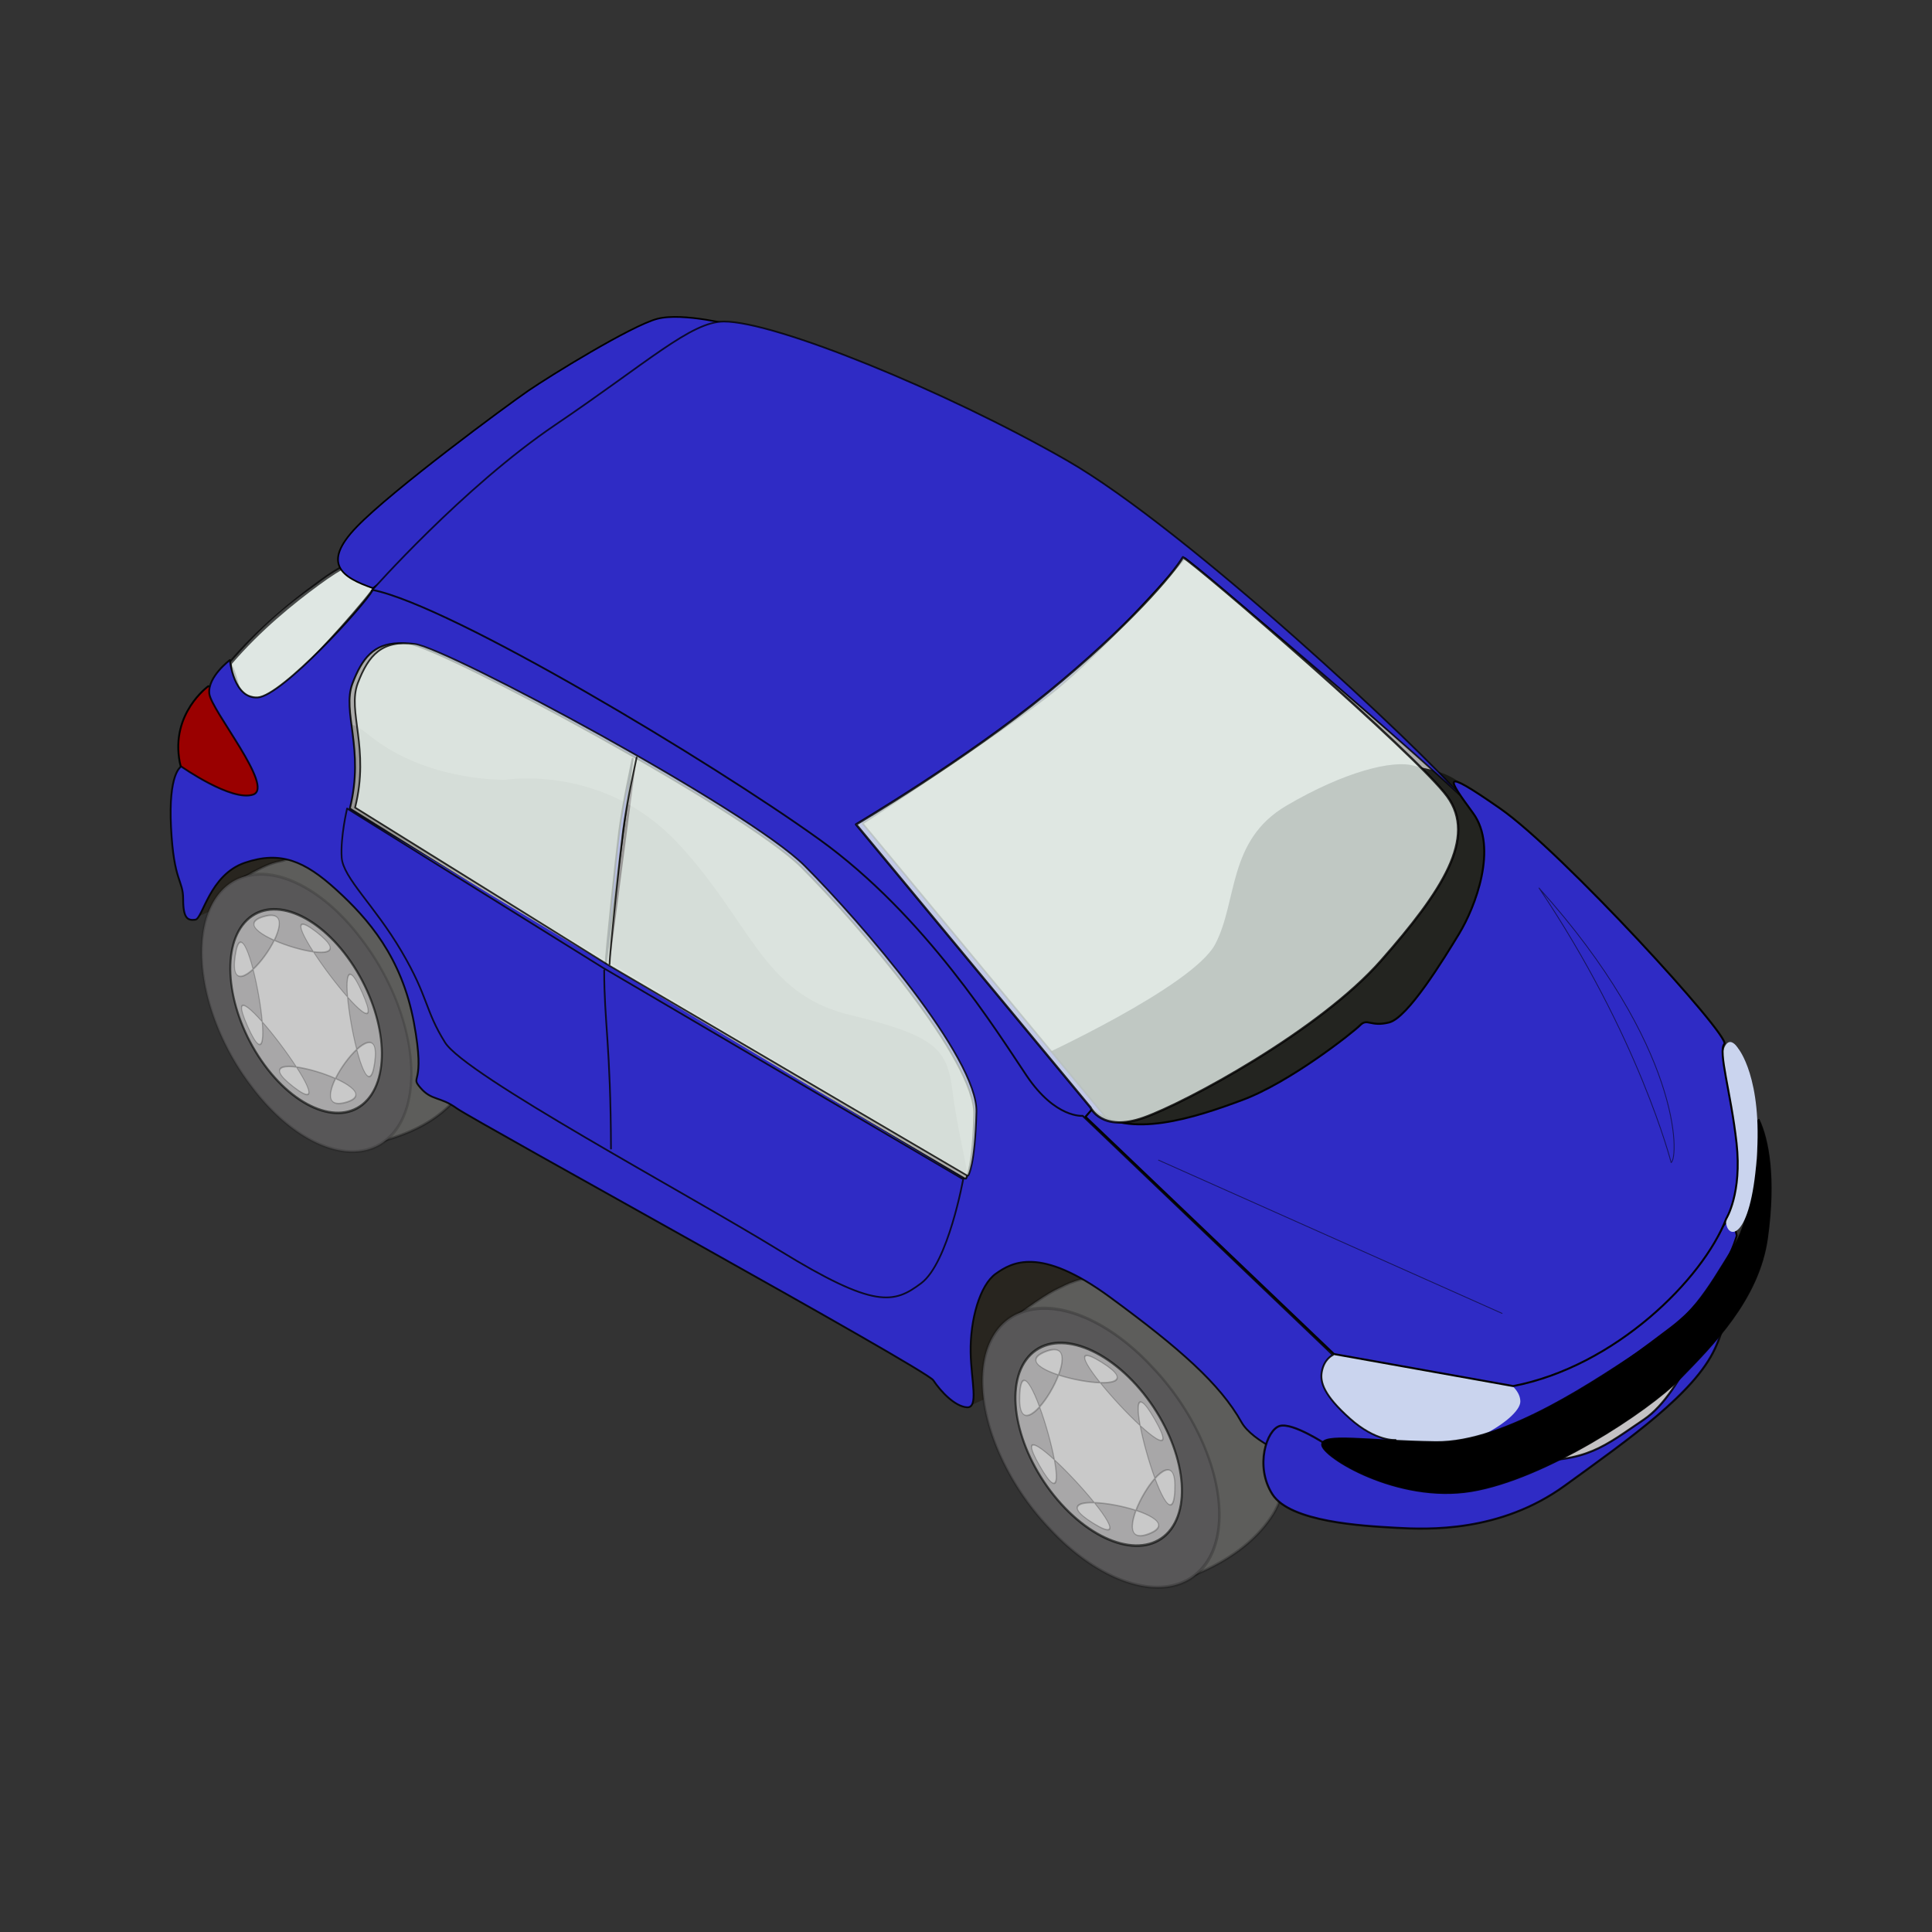 <svg:svg xmlns:dc="http://purl.org/dc/elements/1.1/" xmlns:ns2="http://web.resource.org/cc/" xmlns:rdf="http://www.w3.org/1999/02/22-rdf-syntax-ns#" xmlns:svg="http://www.w3.org/2000/svg" height="930.559" id="svg2" version="1.0" viewBox="-36.29 -117.239 930.559 930.559" width="930.559">
 <svg:rect x="-36.29" y="-117.239" width="930.559" height="930.559" fill="#333333" stroke="none"/>
 <svg:g id="layer1">
  <svg:g id="g33997" transform="translate(-1000.2 -129.8)">
   <svg:path d="m1712.2 718.01c15.5-0.32 50.5-21.95 61.4-36.58 10.8-14.64 19.7-68.72-0.7-34.36-20.3 34.36-28.9 47.08-64.2 59.17-35.4 12.09 3.5 12.41 3.5 11.77z" fill="#c4c2c4" id="path33122" style="color:#000000" />
   <svg:g id="g33086" transform="translate(1343.8 8.908)">
    <svg:path d="m299.18 699.36l32.52-31.78s3.69 6.65 14.04 4.44c10.34-2.22 96.82-61.35 102.73-74.65s8.13 1.48 8.13 1.48-6.65 25.13-31.78 44.34c-25.13 19.22-62.08 45.09-80.56 49.52-18.48 4.44-43.61 6.65-45.08 6.65z" fill="#2f2bc5" id="path28577" stroke="#050000" stroke-linecap="round" stroke-linejoin="round" stroke-width=".875" style="color:#000000" />
    <svg:path d="m294.74 701.58c-24.94-5.64-53.21-28.08-44.34-38.43s14.04-11.83 14.04-11.83l70.21 11.83s17.66 6.05 17.74 15.52c0.08 8.77-32.7 28.55-57.65 22.91z" fill="#cad4ee" id="path27671" style="color:#000000" />
    <svg:path d="m-286.4 446.01l27.99-12.72s-1.27-4.46 26.72-19.09c28-14.64-61.08-14.64-58.53 4.45 2.54 19.09 5.09 28 3.82 27.36z" fill="#28251f" id="path21491" style="color:#000000" />
    <svg:path d="m87.168 680.79l27.992-12.72s-14.63-18.46 13.36-33.09c28-14.63 60.45-5.73 40.72-22.9-19.72-17.18-34.99-35.63-61.08-19.73-26.082 15.91-32.445 45.18-29.9 64.26 2.545 19.09 10.18 24.82 8.908 24.18z" fill="#28251f" id="path21489" style="color:#000000" />
    <svg:path d="m167.97 556.09c-31.81-12.73-145.06-157.8-145.06-157.8l165.42-129.79s115.8 101.8 147.61 127.25c31.82 25.45-40.72 123.43-40.72 123.43l-127.25 36.91z" fill="#adadac" id="path21487" style="color:#000000" />
    <svg:g id="g23254" stroke-linecap="round" stroke-linejoin="round" transform="matrix(.997 .079 -.079 .997 -1375.2 -104.47)">
     <svg:path d="m1536.1 624.38c18.8-16.27 20-15.72 24.6-18.64 11-6.58 44.8-16 75.1 11.4 30.4 27.4 45.4 67.96 33.6 90.52-11.8 22.57-37.1 32.9-41.8 35.09" fill="#5e5e5c" fill-opacity=".994" id="path17974" stroke="#010200" stroke-opacity=".223" stroke-width="1.351" />
     <svg:path d="m422.9 802.44a49.714 63.661 0 1 1 -99.42 0 49.714 63.661 0 1 1 99.42 0z" fill="#585758" id="path2225" stroke="#010100" stroke-opacity=".195" stroke-width="1.322" transform="matrix(.43 -.822 .862 .78 732.06 363.2)" />
    </svg:g>
    <svg:g id="g22368" stroke-linecap="round" stroke-linejoin="round" transform="matrix(.925 .171 -.175 .942 -1260.3 -162.93)">
     <svg:path d="m1152.8 419.12c18.9-16.26 19.6-13.55 24.2-16.46 20.9-14.71 45.9-18.65 76.2 8.75s45.4 67.96 33.6 90.53-32.9 29.13-39.6 33.83" fill="#5e5e5c" fill-opacity=".994" id="path19729" stroke="#010200" stroke-opacity=".277" stroke-width="1.351" />
     <svg:path d="m422.9 802.44a49.714 63.661 0 1 1 -99.42 0 49.714 63.661 0 1 1 99.42 0z" fill="#585758" id="path19731" stroke="#010100" stroke-opacity=".152" stroke-width="1.322" transform="matrix(.43 -.822 .862 .78 349.44 157.48)" />
    </svg:g>
    <svg:path d="m118.64 513.66s76.04-34.64 86.83-55.33c10.8-20.7 5.85-49.94 34.2-66.59 28.34-16.64 51.29-22.04 61.18-19.34 9.9 2.7 30.2 2.67 39.05 35.76 8.94 33.38-8.3 61.76-49.13 97.75-40.82 35.99-123.09 42.4-123.09 42.4l-25.64-10.35-23.4-24.3z" fill="#171814" fill-opacity=".916" id="path3977" style="color:#000000" />
    <svg:path d="m-261.19 341.36c-3.5-2.84-4.37-15.51-7.86-18.35 14.25-16.61 25.79-26.92 42.18-38.21 7.85-6.48 17.57-11.38 27.84-12.07 8.26-0.8 5.14 8.79 1.22 12.04-13.88 15.34-26.5 31.84-41.22 46.41-4.47 3.78-9.03 9.27-15.36 9.18-1.93-0.83-9.32-4.42-6.8 1z" fill="#bbbbbd" id="path25892" style="color:#000000" />
    <svg:path d="m-279.54 334.15s-18.34 13.11-13.76 36.69c4.59 23.59 38.66 18.35 38.66 18.35s18.34-2.62-0.66-28.18c-19-25.55-23.58-26.86-24.24-26.86z" fill="#9a0000" id="path7480" stroke="#020200" stroke-linecap="round" stroke-linejoin="round" stroke-width=".9" style="color:#000000" />
    <svg:path d="m-262.56 340.68c-3.49-2.84-7-12.36-6.49-17.67 14.25-16.61 30.06-29.33 42.18-38.21 12.12-8.89 17.57-11.38 27.84-12.07 8.26-0.8 5.14 8.79 1.22 12.04-5.36 8.35-26.5 31.84-41.22 46.41-4.47 3.78-5.2 8.67-11.52 8.59-1.85 1.21-6.86 1.62-12.01 0.91z" fill="#edf8f2" fill-opacity=".717" id="path6604" stroke="#010000" stroke-linecap="round" stroke-linejoin="round" stroke-opacity=".672" stroke-width="1.8" style="color:#000000" />
    <svg:path d="m-200.26 286.94c-15.07-5.24-24.9-11.79-7.86-29.48 17.03-17.69 72.07-58.31 82.55-65.52s49.794-31.45 62.242-34.72c12.449-3.28 37.345 3.27 37.345 3.27l-174.28 126.45z" fill="#2f2bc5" id="path14468" stroke="#010000" stroke-linecap="round" stroke-linejoin="round" stroke-width=".8" style="color:#000000" />
    <svg:path d="m-200.92 288.25s43.9-49.79 88.45-79.93c44.556-30.14 65.467-49.79 81.246-49.79 24.897 0 106.79 33.41 165.1 66.82 58.31 33.42 172.31 140.87 189.35 161.18-56.35-51.76-132.35-114-132.35-114s-39.31 45.21-64.21 64.86c-24.89 19.66-91.066 62.9-91.066 62.9l119.25 144.14-7.21 3.27s-21.62 1.97-32.1-15.72c-10.49-17.69-71.657-97.05-108.11-125.14-39.964-30.79-101.72-63.44-133.65-81.9-29.49-17.03-73.38-36.03-74.7-36.69z" fill="#2f2bc5" id="path13593" stroke="#010000" stroke-linecap="round" stroke-linejoin="round" stroke-opacity=".766" stroke-width=".822" style="color:#000000" />
    <svg:path d="m-220.14 389.39l316.85 198.51c0.001 0 25.45-45.81 0.001-81.44-25.45-35.63-64.897-81.44-103.07-110.71-38.178-29.27-162.88-100.53-180.7-94.17-17.81 6.37-36.9 12.73-38.17 34.36-1.28 21.63 6.36 55.99 5.09 53.45z" fill="#adadac" id="path20612" style="color:#000000" />
    <svg:path d="m85.258 568.81l-296.5-175.61s-19.08-58.53 8.91-35.63c28 22.91 66.17 21.64 66.17 21.64s47.085-7.64 82.715 30.54c35.63 38.17 40.72 72.53 82.713 82.71s47.083 16.54 49.628 36.9 8.907 43.27 6.362 39.45z" fill="#8b8a89" fill-opacity=".604" id="path29520" style="color:#000000" />
    <svg:path d="m-200.32 287.82c-4.33 7.65-43.65 50.85-55.35 51.75-11.69 0.9-13.5-18-13.5-18s-10.8 8.09-9.9 16.19c0.9 8.09 31.5 44.99 21.15 48.59-10.34 3.6-34.65-13.5-34.65-13.5-0.37 0.18-6.25 3.54-4.94 29.25 1.35 26.54 5.84 25.18 5.84 34.63 0 9.44 2.25 10.35 5.85 9.9s6.75-21.59 23.84-27.44c17.1-5.84 28.8-0.91 44.1 13.04 15.29 13.94 31.49 32.41 37.34 63.9s-2.24 25.17 3.16 31.47c5.39 6.3 9.43 4.06 17.53 9.91s225.87 125.54 229.47 130.93c3.595 5.4 10.335 12.59 16.183 13.04 5.849 0.45 2.038-12.77 1.813-26.54-0.257-15.71 4.476-32.41 12.125-37.81s21.159-13.49 54.909 11.25c33.74 24.75 53.09 41.84 63.43 60.28 10.35 18.45 76.04 34.22 76.04 34.22l-1.82-25.65s-9.43 0.9-22.03-10.35-14.4-17.55-13.5-22.5c1.09-5.98 4.88-7.88 5.35-8.09l-120.54-115.19s-13.05 1.35-27-19.34c-13.94-20.7-48.582-76.92-99.87-113.82-51.289-36.89-176.96-112.47-215.03-120.12zm12.44 25.66c1.64-0.03 3.4 0.1 5.31 0.34 15.72 1.96 161.17 79.92 188.69 107.44 27.513 27.51 83.87 93.04 83.214 119.25-0.634 25.38-3.744 30.48-3.937 30.78h-0.656l-172.97-101.56-123.15-76.66c7.2-28.83-3.96-46.49 1.28-60.25 4.6-12.09 10.25-19.15 22.22-19.34zm112.71 55.62c-0.534 2.44-4.86 22.33-6.5 35.13-1.3 10.14-6.481 58.55-6.562 64.68l13.062-99.81z" fill="#2f2bc5" id="path1350" stroke="#010200" stroke-linecap="round" stroke-linejoin="round" stroke-opacity=".863" stroke-width=".872" style="color:#000000" />
    <svg:path d="m273.86 703.52l-14.85-4.05s-16.19-10.8-22.49-9-12.15 19.35-3.6 32.85c8.55 13.49 43.64 15.29 59.39 16.19 15.74 0.9 50.38 2.25 81.43-20.24 31.04-22.5 62.53-44.54 72.43-66.14 9.9-21.59-0.9-20.69-0.9-20.69s-13.95 41.84-33.29 54.89c-19.35 13.04-27.45 20.69-57.14 19.79s-80.53-3.6-80.98-3.6z" fill="#2f2bc5" id="path5729" stroke="#020000" stroke-linecap="round" stroke-linejoin="round" stroke-opacity=".871" style="color:#000000" />
    <svg:path d="m412.59 652.59c-22.74 14.93-67.2 45.98-100.94 45.53s-54.89-4.5-54.89 1.35 36.44 28.35 71.99 22.5c35.53-5.85 85.48-38.69 100.77-54.44 15.3-15.75 37.76-38.02 41.84-67.49 4.05-29.24 0.45-47.68-4.04-57.13-6.3 4.95 1.35 8.55-0.9 21.14-2.25 12.6-4.86 29.73-11.06 39.75-14.29 23.12-19.83 33.72-42.77 48.79z" id="path4854" stroke="#010100" stroke-linecap="round" stroke-linejoin="round" stroke-opacity=".893" stroke-width=".622" style="color:#000000" />
    <svg:path d="m449.21 534.55l5.17 34.74s-3.69 14.04-2.96 22.91c0.74 8.87 11.83 8.87 14.79-30.3 2.95-39.17-8.87-53.22-8.87-53.22s-7.39-12.56-8.87 12.57 1.48 12.56 0.74 13.3z" fill="#cad4ee" id="path28546" style="color:#000000" />
    <svg:path d="m262.61 655.83l86.32 15.43c48.99-9.4 91.34-51.31 102.64-80.66 0 0 7.65-12.15 4.95-36.44-2.7-24.3-9-44.1-5.85-47.69 3.15-3.6-78.28-92.68-107.98-113.38-29.69-20.69-25.19-14.4-13.04 2.25 12.14 16.65 0.9 45.44-6.75 58.04-7.65 12.59-24.75 40.49-33.74 42.74-9 2.25-10.35-2.25-13.95 1.35s-33.74 27.44-56.69 35.99c-22.94 8.55-54.94 19.08-72.43 4.5l-3.15 3.6 119.67 114.27z" fill="#2f2bc5" id="path2227" stroke="#030300" stroke-linecap="round" stroke-linejoin="round" stroke-width=".948" style="color:#000000" />
    <svg:path d="m32.418 400.74l112.92 136.32s5.4 12.15 25.65 4.95c20.24-7.2 84.58-41.84 114.27-75.59 29.69-33.74 46.34-59.38 31.94-79.18-14.39-19.79-120.57-111.57-127.32-115.17-4.5 7.65-25.87 33.07-65.23 65.23-39.369 32.17-92.232 63.44-92.232 63.44z" fill="#edf8f2" fill-opacity=".774" id="path3102" stroke="#020000" stroke-linecap="round" stroke-linejoin="round" stroke-opacity=".819" stroke-width="1.122" style="color:#000000" />
    <svg:path d="m-88.88 471.02c0 24.47 3.112 36.71 3.276 85.86m169.04 14.41l-172.97-101.55-123.17-76.66m296.8 178.21s-7.207 40.62-20.31 50.45c-13.104 9.83-22.276 12.45-68.139-15.73-45.862-28.17-151.35-84.51-161.18-100.24-9.82-15.72-7.86-21.62-20.96-43.9-13.1-22.27-28.17-35.38-28.83-45.2-0.65-9.83 2.62-23.59 2.62-23.59" fill="#2f2bc5" id="path16226" stroke="#030300" stroke-linecap="round" stroke-linejoin="round" stroke-opacity=".806" stroke-width=".822" style="color:#000000" />
    <svg:path d="m-73.246 368.52s-4.78 21.61-6.52 35.18c-1.304 10.16-6.52 58.98-6.52 64.46m172.12 101.65l-172.12-100.97-122.57-76.22c7.18-28.66-3.91-46.25 1.31-59.93 5.21-13.68 11.73-20.84 27.38-18.89s160.38 79.47 187.77 106.83c27.38 27.37 83.45 92.51 82.798 118.57-0.652 26.05-3.912 30.61-3.912 30.61" fill="#edf8f2" fill-opacity=".716" id="path20609" stroke="#030300" stroke-linecap="round" stroke-linejoin="round" stroke-opacity=".802" stroke-width=".818" style="color:#000000" />
    <svg:g fill="#c9c9c9" id="g25009" stroke="#010200" stroke-linecap="round" stroke-linejoin="round" transform="matrix(.566 -.763 .676 .793 -1085.7 1139.9)">
     <svg:path d="m1359 718.33c0 28.45-15.6 51.54-35 51.54-19.3 0-35-23.09-35-51.54s15.7-51.54 35-51.54c19.4 0 35 23.09 35 51.54z" fill-opacity=".708" id="path24133" stroke-opacity=".587" stroke-width="1.147" />
     <svg:path d="m1070.2 124.71c50.4-17.92-94.79-25.347-46.5-2.38 48.3 22.97-49.07-84.928-31.15-34.527 17.95 50.397 25.35-94.765 2.38-46.454-22.97 48.31 84.97-49.089 34.57-31.169-50.44 17.92 94.7 25.342 46.4 2.375s49.1 84.929 31.2 34.528-25.4 94.767-2.4 46.454c23-48.311-84.9 49.093-34.5 31.173z" id="path23258" stroke-opacity=".223" stroke-width=".948" transform="matrix(.526 -.092 .066 .786 767.36 760.91)" />
    </svg:g>
    <svg:g fill="#c9c9c9" id="g25013" stroke="#010200" stroke-linecap="round" stroke-linejoin="round" transform="matrix(.614 -.682 .572 .831 -1456.3 796.71)">
     <svg:path d="m1359 718.33c0 28.45-15.6 51.54-35 51.54-19.3 0-35-23.09-35-51.54s15.7-51.54 35-51.54c19.4 0 35 23.09 35 51.54z" fill-opacity=".708" id="path25015" stroke-opacity=".587" stroke-width="1.147" />
     <svg:path d="m1070.2 124.71c50.4-17.92-94.79-25.347-46.5-2.38 48.3 22.97-49.07-84.928-31.15-34.527 17.95 50.397 25.35-94.765 2.38-46.454-22.97 48.31 84.97-49.089 34.57-31.169-50.44 17.92 94.7 25.342 46.4 2.375s49.1 84.929 31.2 34.528-25.4 94.767-2.4 46.454c23-48.311-84.9 49.093-34.5 31.173z" id="path25017" stroke-opacity=".223" stroke-width=".948" transform="matrix(.526 -.092 .066 .786 767.36 760.91)" />
    </svg:g>
    <svg:path d="m178.15 562.45l165.43 73.8m81.45-72.62c3.79-2.63 5.08-55.9-63.64-132.25 48.18 71.53 63.64 132.25 63.64 132.25z" fill="#2f2bc5" fill-opacity=".949" id="path30395" stroke="#010000" stroke-linecap="round" stroke-linejoin="round" stroke-opacity=".529" stroke-width=".422" style="color:#000000" />
   </svg:g>
  </svg:g>
 </svg:g>
</svg:svg>